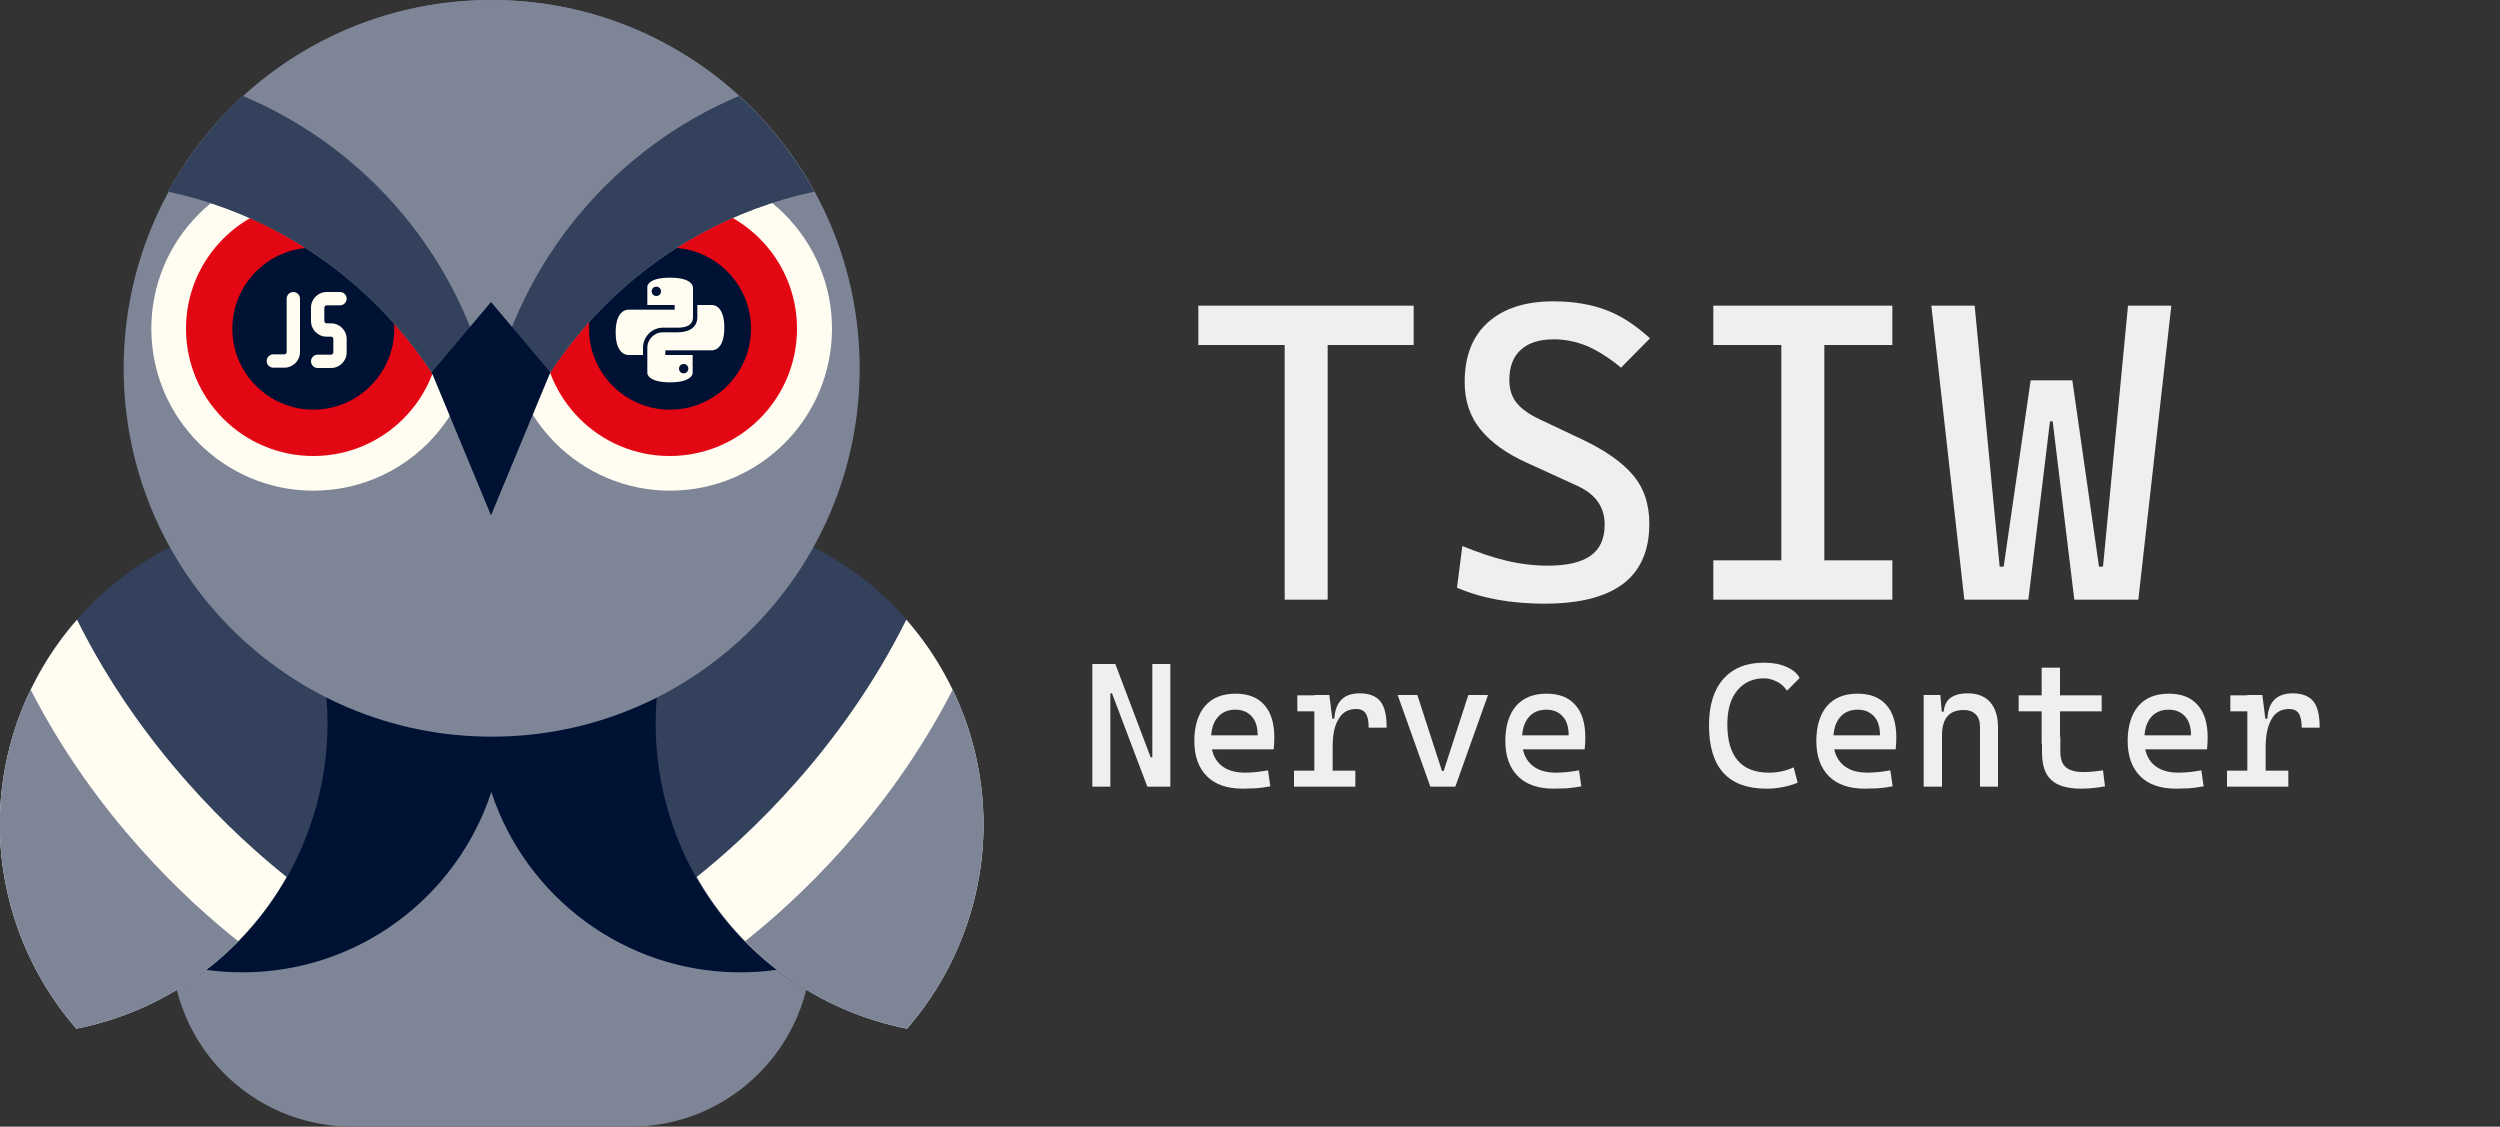 <?xml version="1.0" encoding="utf-8"?>
<!-- Generator: Adobe Illustrator 28.0.0, SVG Export Plug-In . SVG Version: 6.00 Build 0)  -->
<svg version="1.1" id="Camada_1" xmlns="http://www.w3.org/2000/svg" xmlns:xlink="http://www.w3.org/1999/xlink" x="0px" y="0px"
	 viewBox="0 0 750 338" style="enable-background:new 0 0 750 338;" xml:space="preserve">
<rect x="0" y="0" width="750" height="338" fill="#333333" stroke="none"/>
<style type="text/css">
	.st0{fill:#EFEFEF;}
	.st1{clip-path:url(#SVGID_00000086685516596714127100000016163469728319150495_);}
	.st2{fill:#7D8597;}
	.st3{fill:#001233;}
	.st4{fill:#33415C;}
	.st5{fill:#FFFCF2;}
	.st6{fill:#E30613;}
</style>
<g>
	<g>
		<path class="st0" d="M359.5,103.5V91.7h64.6v11.8H359.5z M385.4,179.9V91.7h12.9v88.2H385.4z"/>
		<path class="st0" d="M463.3,181.1c-5,0-9.7-0.4-14.1-1.2c-4.4-0.8-8.4-2-12.1-3.6l1.6-12.5c4.6,1.9,9,3.4,13.2,4.4
			c4.2,1,8.4,1.5,12.4,1.5c5.8,0,10.1-1,12.9-3c2.8-2,4.2-5.1,4.2-9.3c0-5.3-2.7-9.1-8.1-11.6l-15.3-7c-6-2.7-10.6-6-13.8-9.9
			s-4.8-8.6-4.8-14.3c0-7.7,2.3-13.7,7-17.9s11.2-6.3,19.7-6.3c5.9,0,11.2,0.9,15.7,2.6c4.6,1.7,8.9,4.6,13.2,8.5l-8.7,8.8
			c-3.6-3-7-5.1-10.2-6.5c-3.2-1.3-6.5-2-9.9-2c-4.3,0-7.6,1-9.9,3.1c-2.3,2-3.5,5.1-3.5,9.1c0,2.9,0.8,5.2,2.3,7
			c1.5,1.8,3.8,3.4,6.8,4.8l12.9,6.1c6.5,3.1,11.5,6.5,14.9,10.4c3.4,3.9,5.1,8.8,5.1,14.8c0,8-2.6,14-7.8,18
			C481.7,179.1,473.9,181.1,463.3,181.1z"/>
		<path class="st0" d="M514,103.5V91.7h53.7v11.8H514z M514,179.9v-11.8h53.7v11.8H514z M534.4,179.9V91.7h12.9v88.2H534.4z"/>
		<path class="st0" d="M589.3,179.9l-9.9-88.2h13l7.5,78.3h1.2l8.1-55.9h12.4l-4.2,12.3H615l-6.5,53.5H589.3z M622.3,179.9
			l-6.5-53.5h-2.5l-4-12.3h12.4l8,55.9h1.2l7.5-78.3h13l-9.9,88.2H622.3z"/>
	</g>
</g>
<g>
	<g>
		<path class="st0" d="M327.7,236v-36.8h5.4V236H327.7z M344.2,236l-10.6-28h-2.4v-8.8h3.4l10.6,28h1.3v8.8H344.2z M345.7,236v-36.8
			h5.4V236H345.7z"/>
		<path class="st0" d="M372.9,236.6c-4.7,0-8.3-1.2-10.8-3.7c-2.5-2.5-3.8-6-3.8-10.6c0-4.5,1.1-8,3.2-10.5c2.2-2.5,5.2-3.7,9.2-3.7
			c3.7,0,6.6,1.1,8.6,3.4c2,2.2,3,5.5,3,9.8c0,1.3-0.1,2.4-0.2,3.5h-19.3v-4.2h14.5c0-2.5-0.6-4.4-1.8-5.7c-1.2-1.3-2.8-2-4.9-2
			c-2.3,0-4.1,0.8-5.4,2.4c-1.3,1.6-1.9,3.8-1.9,6.7c0,3.2,0.9,5.6,2.7,7.3s4.3,2.5,7.6,2.5c1.1,0,2.3-0.1,3.4-0.2
			c1.1-0.1,2.2-0.3,3.4-0.5l0.7,4.8c-1.6,0.3-3.1,0.5-4.5,0.6C375.1,236.5,373.9,236.6,372.9,236.6z"/>
		<path class="st0" d="M388.2,236v-4.8h18.4v4.8H388.2z M389.2,213.4v-4.8h9.2l0.5,4.8H389.2z M394.3,236v-27.5h4.5l1,7.9V236H394.3
			z M399.8,224.2l-1.6-8.6h2.1c0.3-5,2.8-7.6,7.6-7.6c2.8,0,4.9,0.8,6.2,2.4c1.3,1.6,1.9,4.2,1.9,7.9h-5.4c0-2-0.3-3.4-0.9-4.3
			s-1.6-1.3-2.9-1.3c-2.3,0-4.1,1-5.2,3C400.3,217.7,399.8,220.5,399.8,224.2z"/>
		<path class="st0" d="M429.1,236l-9.8-27.5h5.9l7.4,22.8h0.5l7.4-22.8h5.9l-9.8,27.5H429.1z"/>
		<path class="st0" d="M466.2,236.6c-4.7,0-8.3-1.2-10.8-3.7c-2.5-2.5-3.8-6-3.8-10.6c0-4.5,1.1-8,3.2-10.5c2.2-2.5,5.2-3.7,9.2-3.7
			c3.7,0,6.6,1.1,8.6,3.4c2,2.2,3,5.5,3,9.8c0,1.3-0.1,2.4-0.2,3.5h-19.3v-4.2h14.5c0-2.5-0.6-4.4-1.8-5.7c-1.2-1.3-2.8-2-4.9-2
			c-2.3,0-4.1,0.8-5.4,2.4c-1.3,1.6-1.9,3.8-1.9,6.7c0,3.2,0.9,5.6,2.7,7.3s4.3,2.5,7.6,2.5c1.1,0,2.3-0.1,3.4-0.2
			c1.1-0.1,2.2-0.3,3.4-0.5l0.7,4.8c-1.6,0.3-3.1,0.5-4.5,0.6C468.5,236.5,467.3,236.6,466.2,236.6z"/>
		<path class="st0" d="M529.9,236.6c-11.4,0-17.2-6.3-17.2-19c0-6,1.4-10.6,4.3-13.9c2.9-3.3,7-4.9,12.2-4.9c2.5,0,4.8,0.4,6.6,1.2
			c1.9,0.8,3.3,1.9,4.1,3.4l-3.8,3.8c-0.8-1.2-1.8-2.1-3-2.7c-1.2-0.6-2.5-1-3.9-1c-3.3,0-6,1.2-8,3.6c-2,2.4-3,5.8-3,10.2
			c0,9.6,4.2,14.5,12.5,14.5c2.5,0,5-0.5,7.4-1.6l1.2,4.6C536.4,236,533.2,236.6,529.9,236.6z"/>
		<path class="st0" d="M559.5,236.6c-4.7,0-8.3-1.2-10.8-3.7c-2.5-2.5-3.8-6-3.8-10.6c0-4.5,1.1-8,3.2-10.5c2.2-2.5,5.2-3.7,9.2-3.7
			c3.7,0,6.6,1.1,8.6,3.4c2,2.2,3,5.5,3,9.8c0,1.3-0.1,2.4-0.2,3.5h-19.3v-4.2H564c0-2.5-0.6-4.4-1.8-5.7c-1.2-1.3-2.8-2-4.9-2
			c-2.3,0-4.1,0.8-5.4,2.4c-1.3,1.6-1.9,3.8-1.9,6.7c0,3.2,0.9,5.6,2.7,7.3s4.3,2.5,7.6,2.5c1.1,0,2.3-0.1,3.4-0.2
			c1.1-0.1,2.2-0.3,3.4-0.5l0.7,4.8c-1.6,0.3-3.1,0.5-4.5,0.6C561.8,236.5,560.6,236.6,559.5,236.6z"/>
		<path class="st0" d="M577.1,236v-27.5h5l0.5,5.8V236H577.1z M594,236v-17.9c0-1.7-0.4-2.9-1.3-3.8c-0.9-0.9-2.1-1.3-3.6-1.3
			c-4.3,0-6.5,2.5-6.5,7.6l-1.6-7.1h2.1c0.2-1.8,0.8-3.2,2-4.1c1.2-0.9,2.9-1.4,5.2-1.4c2.9,0,5.2,0.9,6.7,2.6
			c1.6,1.8,2.4,4.3,2.4,7.5V236H594z"/>
		<path class="st0" d="M605.6,213.4v-4.8h24.9v4.8H605.6z M612.5,223.1v-22.8h5.5v22.8H612.5z M624.4,236.6c-4.2,0-7.2-0.9-9-2.6
			c-1.9-1.7-2.8-4.5-2.8-8.3V221h5.5v4.4c0,2.2,0.5,3.8,1.6,4.7c1.1,1,2.8,1.5,5.2,1.5c0.9,0,1.8,0,2.7-0.1c1-0.1,2.1-0.2,3.3-0.4
			l0.6,4.8c-1.2,0.2-2.4,0.4-3.5,0.5C626.9,236.5,625.7,236.6,624.4,236.6z"/>
		<path class="st0" d="M652.9,236.6c-4.7,0-8.3-1.2-10.8-3.7c-2.5-2.5-3.8-6-3.8-10.6c0-4.5,1.1-8,3.2-10.5c2.2-2.5,5.2-3.7,9.2-3.7
			c3.7,0,6.6,1.1,8.6,3.4c2,2.2,3,5.5,3,9.8c0,1.3-0.1,2.4-0.2,3.5h-19.3v-4.2h14.5c0-2.5-0.6-4.4-1.8-5.7c-1.2-1.3-2.8-2-4.9-2
			c-2.3,0-4.1,0.8-5.4,2.4c-1.3,1.6-1.9,3.8-1.9,6.7c0,3.2,0.9,5.6,2.7,7.3s4.3,2.5,7.6,2.5c1.1,0,2.3-0.1,3.4-0.2
			c1.1-0.1,2.2-0.3,3.4-0.5l0.7,4.8c-1.6,0.3-3.1,0.5-4.5,0.6C655.1,236.5,653.9,236.6,652.9,236.6z"/>
		<path class="st0" d="M668.1,236v-4.8h18.4v4.8H668.1z M669.1,213.4v-4.8h9.2l0.5,4.8H669.1z M674.2,236v-27.5h4.5l1,7.9V236H674.2
			z M679.7,224.2l-1.6-8.6h2.1c0.3-5,2.8-7.6,7.6-7.6c2.8,0,4.9,0.8,6.2,2.4c1.3,1.6,1.9,4.2,1.9,7.9h-5.4c0-2-0.3-3.4-0.9-4.3
			s-1.6-1.3-2.9-1.3c-2.3,0-4.1,1-5.2,3C680.3,217.7,679.7,220.5,679.7,224.2z"/>
	</g>
</g>
<g>
	<defs>
		<rect id="SVGID_1_" y="0" width="295" height="338"/>
	</defs>
	<clipPath id="SVGID_00000003792811278670698500000017356009022486873746_">
		<use xlink:href="#SVGID_1_"  style="overflow:visible;"/>
	</clipPath>
	<g style="clip-path:url(#SVGID_00000003792811278670698500000017356009022486873746_);">
		<path class="st2" d="M243.5,283.7c0,30-24.3,54.3-54.3,54.3h-83.5c-30,0-54.3-24.3-54.3-54.3V131.6c0-30,24.3-54.3,54.3-54.3h83.5
			c30,0,54.3,24.3,54.3,54.3V283.7z"/>
		<path class="st3" d="M222.1,134.3H72.6c-7.3,0-14.4,1-21.1,2.9v146.4c0,1.8,0.1,3.6,0.3,5.3c6.6,1.8,13.6,2.8,20.9,2.8
			c34.9,0,64.4-22.7,74.7-54.1c10.3,31.4,39.9,54.1,74.7,54.1c7.3,0,14.4-1,21.2-2.9c0.2-1.7,0.3-3.5,0.3-5.2V137.3
			C236.7,135.4,229.5,134.3,222.1,134.3z"/>
		<path class="st4" d="M75.3,155.8C43.7,162,16.2,184.4,5,217.1S1.9,284.3,23,308.6c31.6-6.2,59.1-28.7,70.2-61.3
			C104.4,214.6,96.4,180.1,75.3,155.8L75.3,155.8z"/>
		<path class="st5" d="M23.1,185.9c-7.8,8.9-14,19.4-18.1,31.2c-11.2,32.7-3.2,67.2,17.9,91.5c26.2-5.2,49.5-21.5,63.1-45.5
			C70.7,250.9,42.5,224.9,23.1,185.9L23.1,185.9z"/>
		<path class="st2" d="M9.2,206.9c-1.6,3.3-3,6.6-4.2,10.2c-11.2,32.7-3.2,67.2,17.9,91.5c18.4-3.6,35.4-12.8,48.6-26.2
			C56.6,270.6,28.8,245.2,9.2,206.9L9.2,206.9z"/>
		<path class="st4" d="M219.7,155.8c31.6,6.2,59.1,28.6,70.2,61.3c11.2,32.7,3.2,67.2-18,91.5c-31.6-6.2-59.1-28.7-70.2-61.3
			C190.6,214.6,198.6,180.1,219.7,155.8L219.7,155.8z"/>
		<path class="st5" d="M271.9,185.9c7.8,8.9,14,19.4,18.1,31.2c11.2,32.7,3.2,67.2-17.9,91.5c-26.2-5.2-49.5-21.5-63.1-45.5
			C224.3,250.9,252.5,224.9,271.9,185.9L271.9,185.9z"/>
		<path class="st2" d="M285.8,206.9c1.6,3.3,3,6.6,4.2,10.2c11.2,32.7,3.2,67.2-17.9,91.5c-18.4-3.6-35.4-12.8-48.6-26.2
			C238.4,270.6,266.2,245.2,285.8,206.9L285.8,206.9z"/>
		<path class="st2" d="M147.5,221c61,0,110.4-49.5,110.4-110.5C257.9,49.5,208.5,0,147.5,0C86.5,0,37.1,49.5,37.1,110.5
			C37.1,171.5,86.5,221,147.5,221z"/>
		<path class="st5" d="M142.6,98.6c0,26.8-21.7,48.6-48.6,48.6c-26.8,0-48.6-21.8-48.6-48.6C45.4,71.8,67.1,50,94,50
			C120.8,50,142.6,71.8,142.6,98.6z"/>
		<path class="st6" d="M132.2,98.6c0,21.1-17.1,38.2-38.2,38.2c-21.1,0-38.2-17.1-38.2-38.2c0-21.1,17.1-38.2,38.2-38.2
			C115.1,60.4,132.2,77.5,132.2,98.6z"/>
		<path class="st3" d="M118.3,98.6c0,13.4-10.9,24.3-24.3,24.3c-13.4,0-24.3-10.9-24.3-24.3c0-13.4,10.9-24.3,24.3-24.3
			C107.4,74.3,118.3,85.2,118.3,98.6z"/>
		<path class="st5" d="M93.3,92.3c0-2.6,2.1-4.7,4.7-4.7h4c1.1,0,2,0.9,2,2s-0.9,2-2,2h-4c-0.4,0-0.7,0.3-0.7,0.7v4
			c0,0.4,0.3,0.7,0.7,0.7h1.3c2.6,0,4.7,2.1,4.7,4.7v4c0,2.6-2.1,4.7-4.7,4.7h-4c-1.1,0-2-0.9-2-2c0-1.1,0.9-2,2-2h4
			c0.4,0,0.7-0.3,0.7-0.7v-4c0-0.4-0.3-0.7-0.7-0.7H98c-2.6,0-4.7-2.1-4.7-4.7V92.3z"/>
		<path class="st5" d="M90,89.6c0-1.1-0.9-2-2-2c-1.1,0-2,0.9-2,2v16c0,0.4-0.3,0.7-0.7,0.7H82c-1.1,0-2,0.9-2,2c0,1.1,0.9,2,2,2
			h3.3c2.6,0,4.7-2.1,4.7-4.7L90,89.6L90,89.6z"/>
		<path class="st5" d="M249.6,98.6c0,26.8-21.7,48.6-48.6,48.6c-26.8,0-48.6-21.8-48.6-48.6c0-26.9,21.7-48.6,48.6-48.6
			C227.8,50,249.6,71.8,249.6,98.6z"/>
		<path class="st6" d="M239.1,98.6c0,21.1-17.1,38.2-38.2,38.2s-38.2-17.1-38.2-38.2c0-21.1,17.1-38.2,38.2-38.2
			S239.1,77.5,239.1,98.6z"/>
		<path class="st3" d="M225.3,98.6c0,13.4-10.9,24.3-24.3,24.3c-13.4,0-24.3-10.9-24.3-24.3c0-13.4,10.9-24.3,24.3-24.3
			C214.4,74.3,225.3,85.2,225.3,98.6z"/>
		<path class="st5" d="M201,83.3c-6.8,0-6.8,2.7-6.8,2.7v5.5h8.2v1.4h-13.6c0,0-4.1-0.6-4.1,6.8s4.1,6.8,4.1,6.8h4.1v-2.2
			c0-3.3,2.7-6,6-6h4.4c2.5,0,4.6-0.7,4.6-3.2v-9C207.8,86,207.8,83.3,201,83.3L201,83.3z M196.9,86c0.8,0,1.4,0.6,1.4,1.4
			s-0.6,1.4-1.4,1.4c-0.8,0-1.4-0.6-1.4-1.4S196.1,86,196.9,86z M209.2,91.5v3.6c0,3.3-2.7,4.6-6,4.6h-4.4c-2.5,0-4.6,2.1-4.6,4.6
			v7.7c0,0,0.1,2.7,6.8,2.7c6.7,0,6.8-2.7,6.8-2.7v-5.5h-8.2v-1.4h13.6c0,0,4.1,0.7,4.1-6.8c0-7.5-4.1-6.8-4.1-6.8L209.2,91.5
			L209.2,91.5z M205.1,109.2c0.8,0,1.4,0.6,1.4,1.4c0,0.8-0.6,1.4-1.4,1.4c-0.8,0-1.4-0.6-1.4-1.4
			C203.7,109.8,204.3,109.2,205.1,109.2z"/>
		<path class="st2" d="M147.3,0c-41.8,0-78.2,23.2-96.9,57.5c48.5,10.3,86.7,48.6,96.9,97.1c10.2-48.6,48.4-86.8,97-97.1
			C225.6,23.2,189.2,0,147.3,0z"/>
		<path class="st4" d="M221.7,28.8c-37.5,15.8-65.8,49.3-74.4,90c-8.6-40.8-36.8-74.2-74.4-90C64,37,56.3,46.8,50.4,57.5
			c48.5,10.3,86.7,48.6,96.9,97.1c10.2-48.6,48.4-86.8,97-97.1C238.4,46.8,230.8,37,221.7,28.8L221.7,28.8z"/>
		<path class="st3" d="M147.3,90.6l-17.8,21.1l17.8,42.9l17.8-42.9L147.3,90.6z"/>
	</g>
</g>
</svg>
